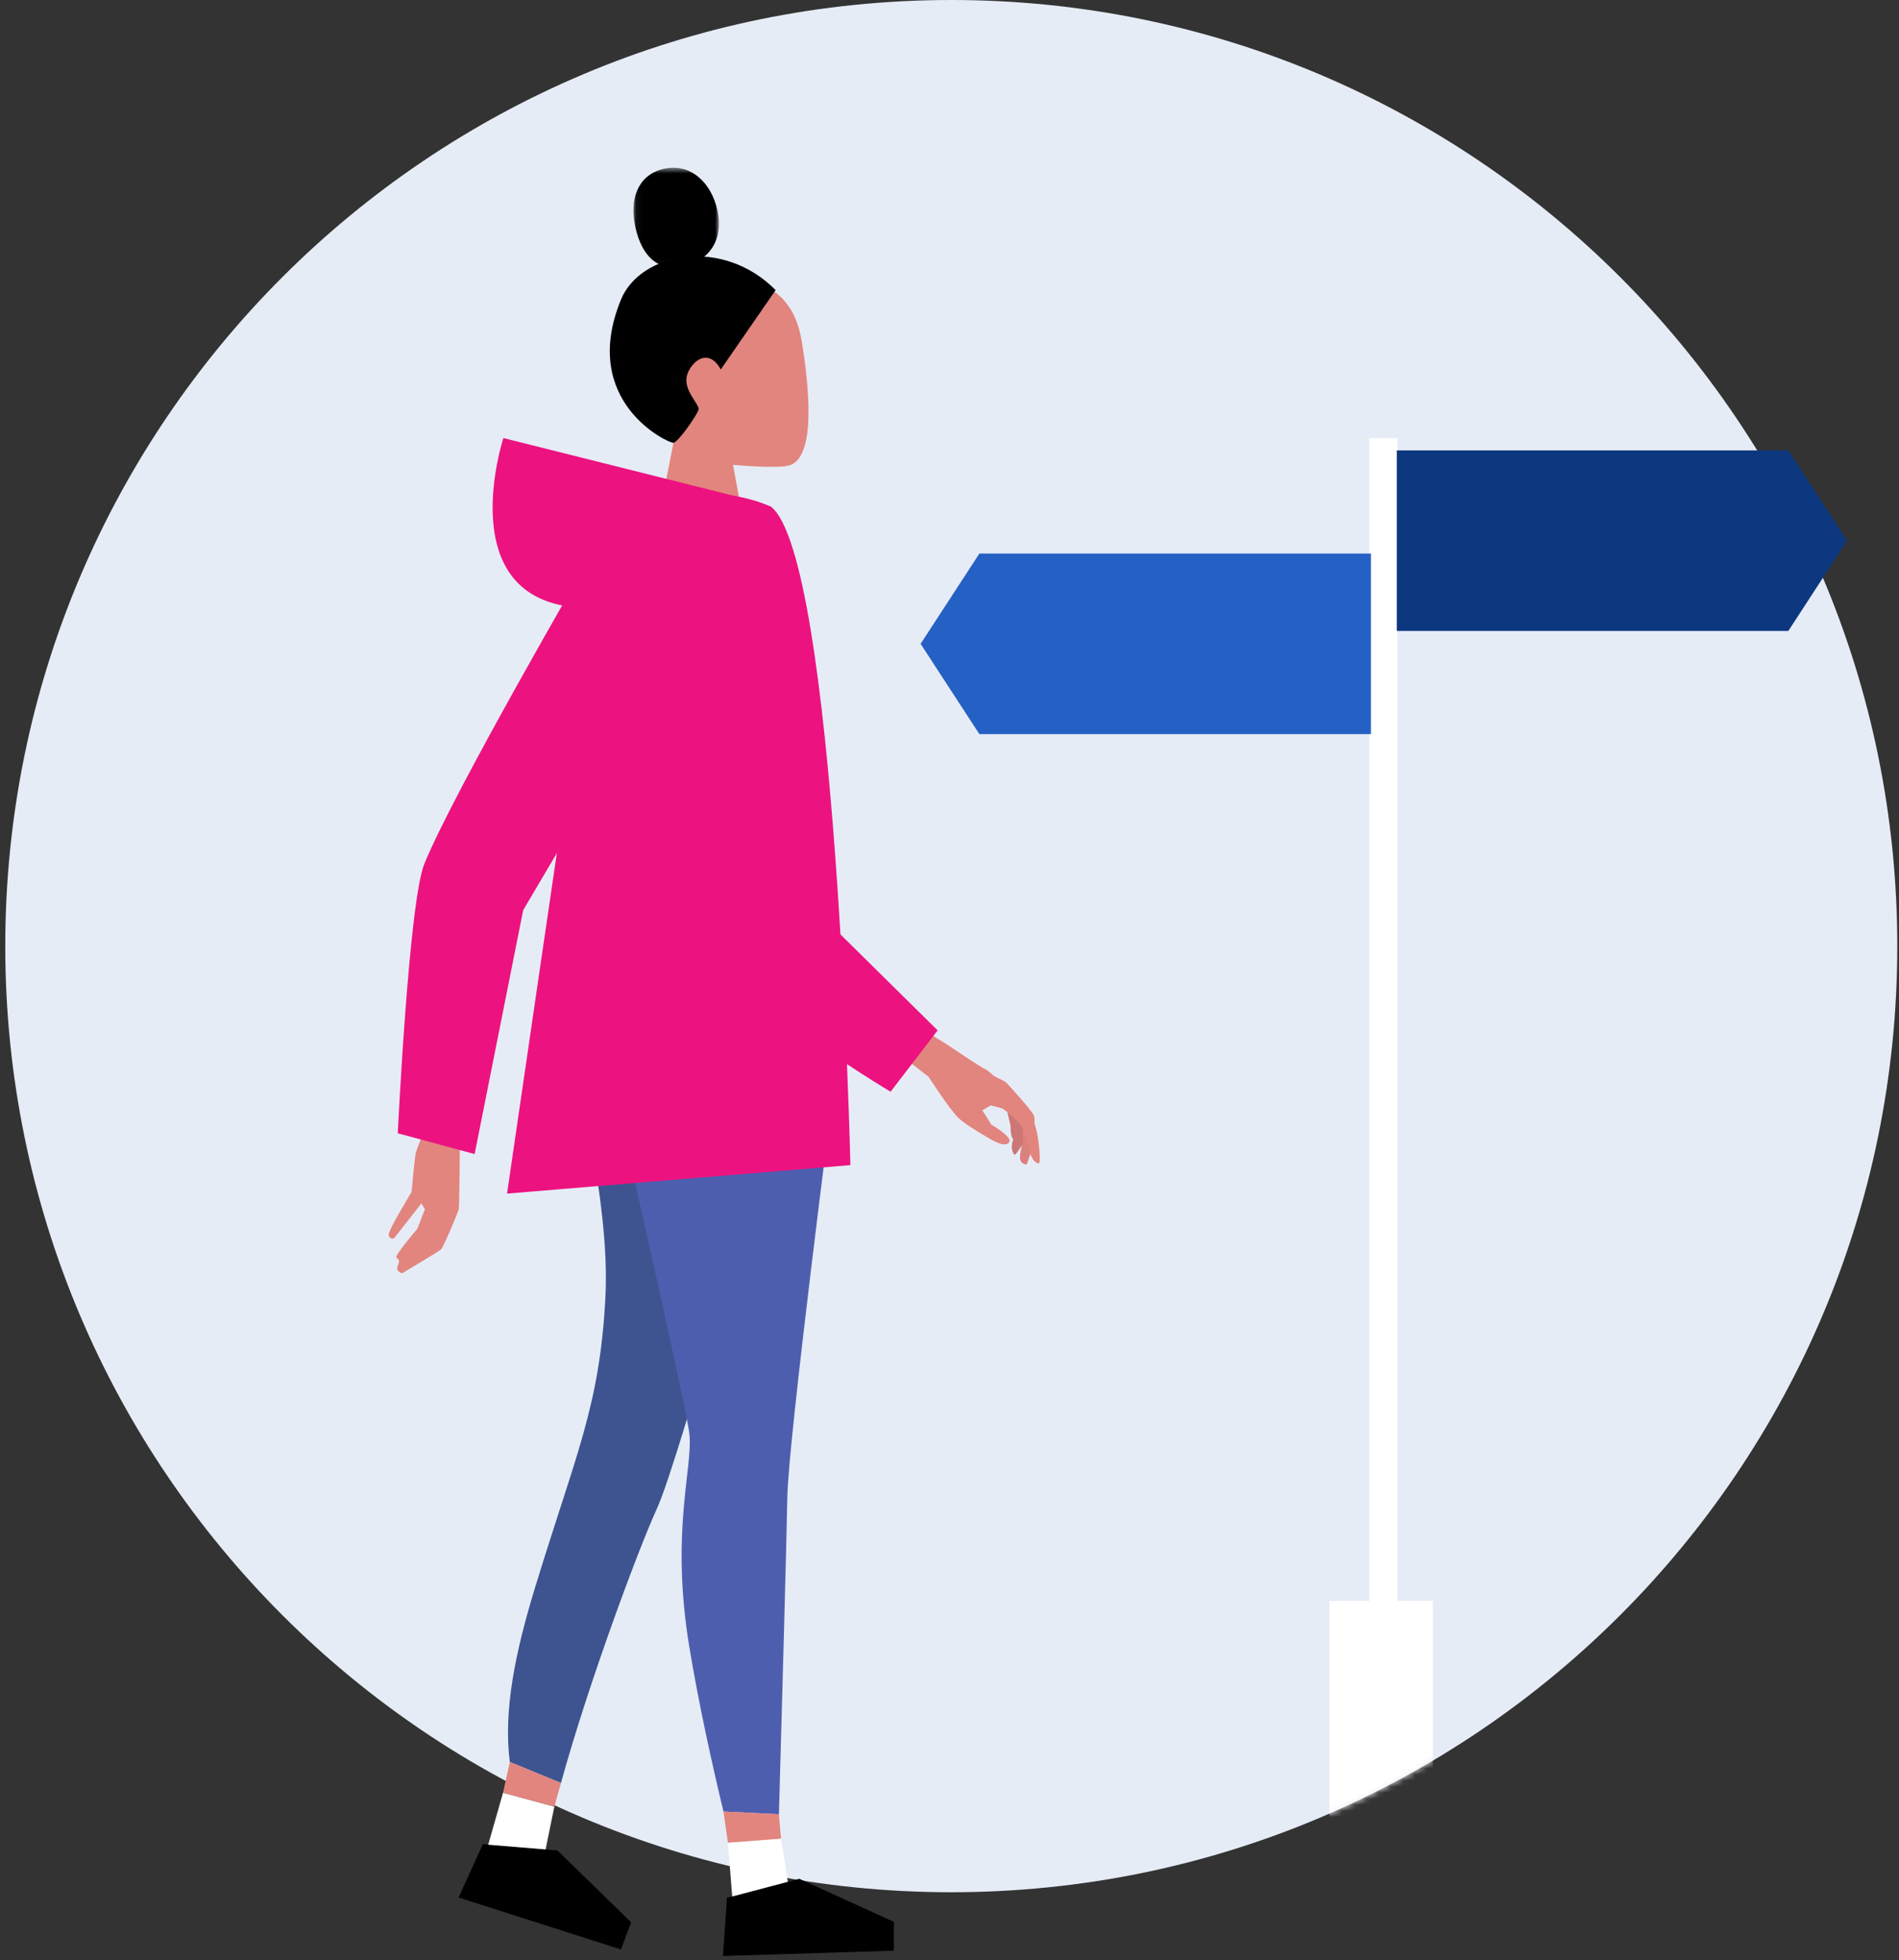 <svg width="312" height="322" viewBox="0 0 312 322" fill="none" xmlns="http://www.w3.org/2000/svg">
<rect x="0" y="0" width="312" height="322" fill="#333333" stroke="none"/>
<path d="M156.293 310.853C242.132 310.853 311.719 241.266 311.719 155.426C311.719 69.587 242.132 0 156.293 0C70.453 0 0.866 69.587 0.866 155.426C0.866 241.266 70.453 310.853 156.293 310.853Z" fill="#E6ECF6"/>
<path fill-rule="evenodd" clip-rule="evenodd" d="M224.977 286.062H229.591V71.977H224.977V286.062Z" fill="white"/>
<path fill-rule="evenodd" clip-rule="evenodd" d="M229.487 73.992V103.65H293.816L303.471 88.821L293.816 73.992H229.487Z" fill="#0D3880"/>
<path fill-rule="evenodd" clip-rule="evenodd" d="M160.907 120.597H225.236V90.94H160.907L151.252 105.768L160.907 120.597Z" fill="#2560C4"/>
<mask id="mask0" mask-type="alpha" maskUnits="userSpaceOnUse" x="0" y="0" width="312" height="311">
<path d="M156.292 310.853C242.132 310.853 311.719 241.266 311.719 155.426C311.719 69.587 242.132 0 156.292 0C70.453 0 0.866 69.587 0.866 155.426C0.866 241.266 70.453 310.853 156.292 310.853Z" fill="#E6ECF6"/>
</mask>
<g mask="url(#mask0)">
<path fill-rule="evenodd" clip-rule="evenodd" d="M218.432 301.971H235.44V262.993H218.432V301.971Z" fill="white"/>
</g>
<path fill-rule="evenodd" clip-rule="evenodd" d="M127.258 182.256C127.258 182.256 111.856 239.34 107.865 247.98C105.184 253.777 96.861 275.878 92.166 292.906L83.761 289.451C82.669 281.002 84.69 271.334 87.888 260.865C94.634 238.782 98.48 231.186 99.453 213.392C100.426 195.595 93.303 176.912 96.602 166.846C99.9 156.781 127.257 182.256 127.257 182.256" fill="#3D5491"/>
<path fill-rule="evenodd" clip-rule="evenodd" d="M102.03 320.255L75.349 311.721L79.331 302.941L91.59 303.989L103.696 315.799L102.03 320.255Z" fill="black"/>
<path fill-rule="evenodd" clip-rule="evenodd" d="M80.209 303.044L89.638 303.822L91.079 296.785L82.648 294.502L80.209 303.044Z" fill="white"/>
<path fill-rule="evenodd" clip-rule="evenodd" d="M91.079 296.784L82.649 294.502L83.761 289.45L92.165 292.905L91.079 296.784Z" fill="#E2857E"/>
<path fill-rule="evenodd" clip-rule="evenodd" d="M97.836 165.863C97.836 165.863 112.676 230.125 113.269 235.604C113.862 241.082 110.131 251.619 113.244 270.5C114.801 279.94 117.027 289.948 118.864 297.593L127.976 298.04C128.44 281.586 129.244 252.727 129.353 246.036C129.506 236.54 136.87 179.541 136.87 179.541C136.87 179.541 103.418 152.689 97.838 165.863" fill="#4E5EAF"/>
<path fill-rule="evenodd" clip-rule="evenodd" d="M146.85 320.454L118.782 321.324L119.439 311.746L131.327 308.646L146.85 315.71V320.454Z" fill="black"/>
<path fill-rule="evenodd" clip-rule="evenodd" d="M120.301 311.551L129.432 309.14L128.315 302.047L119.593 302.712L120.301 311.551Z" fill="white"/>
<path fill-rule="evenodd" clip-rule="evenodd" d="M128.315 302.047L119.593 302.711L118.863 297.593L127.974 298.04L128.315 302.047Z" fill="#E2857E"/>
<path fill-rule="evenodd" clip-rule="evenodd" d="M165.365 182.036C165.365 182.036 165.931 184.612 166.007 184.768C166.084 184.922 165.843 187.209 166.906 187.45C167.97 187.692 168.041 184.553 168.041 184.553L166.324 182.336L165.365 182.036V182.036Z" fill="#CC7676"/>
<path fill-rule="evenodd" clip-rule="evenodd" d="M169.873 184.922C169.873 184.922 170.081 183.94 169.882 183.298C169.686 182.656 165.864 178.353 165.311 177.849C164.757 177.347 161.491 175.999 161.491 175.999L164.295 180.193L169.872 184.922H169.873Z" fill="#E2857E"/>
<path fill-rule="evenodd" clip-rule="evenodd" d="M166.946 183.486L166.957 186.123C166.957 186.123 166.276 187.356 166.24 188.231C166.206 189.103 166.556 189.625 166.717 189.707C166.879 189.793 168.592 187.15 168.592 187.15L168.483 183.908L166.946 183.486V183.486Z" fill="#CC7676"/>
<path fill-rule="evenodd" clip-rule="evenodd" d="M167.94 184.212L168.07 187.599C168.07 187.599 167.262 190.137 167.742 190.786C168.221 191.435 168.687 191.278 168.687 191.278L169.842 188.091L167.941 184.212H167.94Z" fill="#DB807D"/>
<path fill-rule="evenodd" clip-rule="evenodd" d="M151.819 169.243L155.58 171.582C155.58 171.582 160.979 175.248 161.935 175.68C162.893 176.109 165.126 178.728 166.165 179.757C167.805 181.386 168.871 182.402 169.548 183.597C170.681 185.593 171.005 190.635 170.754 191.019C170.489 191.426 169.574 190.458 169.371 189.778C168.982 189.036 168.431 186.107 168.11 185.388C167.775 184.636 165.278 182.398 164.722 182.134C164.265 181.915 162.762 181.594 162.762 181.594L161.401 182.408L162.873 184.746C162.873 184.746 166.266 186.72 165.834 187.568C165.254 188.709 162.907 187.256 162.069 186.755C160.857 186.03 158.385 184.568 157.392 183.58C155.919 182.115 152.571 176.909 152.571 176.909L148.805 173.966L151.819 169.243V169.243Z" fill="#E2857E"/>
<path fill-rule="evenodd" clip-rule="evenodd" d="M124.356 139.947L154.051 169.268L146.324 179.343C146.324 179.343 115.195 160.923 109.367 147.816C103.54 134.714 133.588 103.85 124.356 139.947" fill="#EC1380"/>
<path fill-rule="evenodd" clip-rule="evenodd" d="M116.003 46.292C121.922 44.837 130.08 46.071 131.709 55.961C132.847 62.891 134.192 74.909 129.802 76.414C127.859 77.081 120.435 76.359 120.435 76.359L121.949 84.6L108.344 84.521L110.64 72.746C110.64 72.746 96.492 51.086 116.003 46.291" fill="#E2857E"/>
<path fill-rule="evenodd" clip-rule="evenodd" d="M127.433 47.657L118.417 60.701C116.848 57.735 114.45 58.499 113.178 60.885C111.613 63.824 115.094 66.359 114.759 67.35C114.422 68.339 111.418 72.639 110.642 72.745C109.867 72.85 95.124 66.059 102.02 49.224C105.201 41.464 118.672 38.812 127.433 47.658L110.64 47.81" fill="black"/>
<mask id="mask1" mask-type="alpha" maskUnits="userSpaceOnUse" x="104" y="27" width="15" height="17">
<path d="M104.072 27.554H118.125V43.94H104.072V27.554Z" fill="white"/>
</mask>
<g mask="url(#mask1)">
<path fill-rule="evenodd" clip-rule="evenodd" d="M117.864 34.507C118.93 39.189 116.66 42.775 112.386 43.742C108.115 44.708 105.471 42.088 104.407 37.407C103.341 32.725 104.796 28.698 109.066 27.732C113.339 26.766 116.798 29.823 117.864 34.507Z" fill="black"/>
</g>
<path fill-rule="evenodd" clip-rule="evenodd" d="M124.65 82.472L82.704 71.962C82.704 71.962 74.017 98.449 95.153 99.813C116.287 101.177 124.65 82.472 124.65 82.472Z" fill="#EC1380"/>
<path fill-rule="evenodd" clip-rule="evenodd" d="M113.183 81.074C107.139 81.414 101.528 87.667 97.567 99.022C94.461 119.525 83.307 196.081 83.307 196.081L139.721 191.402C139.721 191.402 137.401 91.6 126.646 83.215C122.781 81.568 118.322 80.787 113.184 81.074" fill="#EC1380"/>
<path fill-rule="evenodd" clip-rule="evenodd" d="M75.366 198.648C75.493 198.095 75.558 187.196 75.558 187.196L69.6 184.645L69.731 185.851C69.731 185.851 68.405 188.659 68.24 189.773C68.072 190.886 67.618 195.822 67.618 195.822C67.618 195.822 63.845 202.002 63.866 202.81C63.886 203.619 64.719 203.459 64.719 203.459L69.239 197.689L69.805 198.673L68.568 201.852C68.568 201.852 65.109 205.934 65.124 206.456C65.14 206.98 65.899 206.667 65.394 207.823C64.889 208.979 66.098 209.158 66.098 209.158C66.098 209.158 72.091 205.597 72.479 205.23C72.867 204.861 75.226 199.244 75.364 198.648" fill="#E2857E"/>
<path fill-rule="evenodd" clip-rule="evenodd" d="M96.712 91.882C96.712 91.882 74.471 130.172 69.713 141.922C67.176 148.181 65.354 186.175 65.354 186.175L77.98 189.585L85.959 149.518L104.902 117.407L96.712 91.882V91.882Z" fill="#EC1380"/>
</svg>
